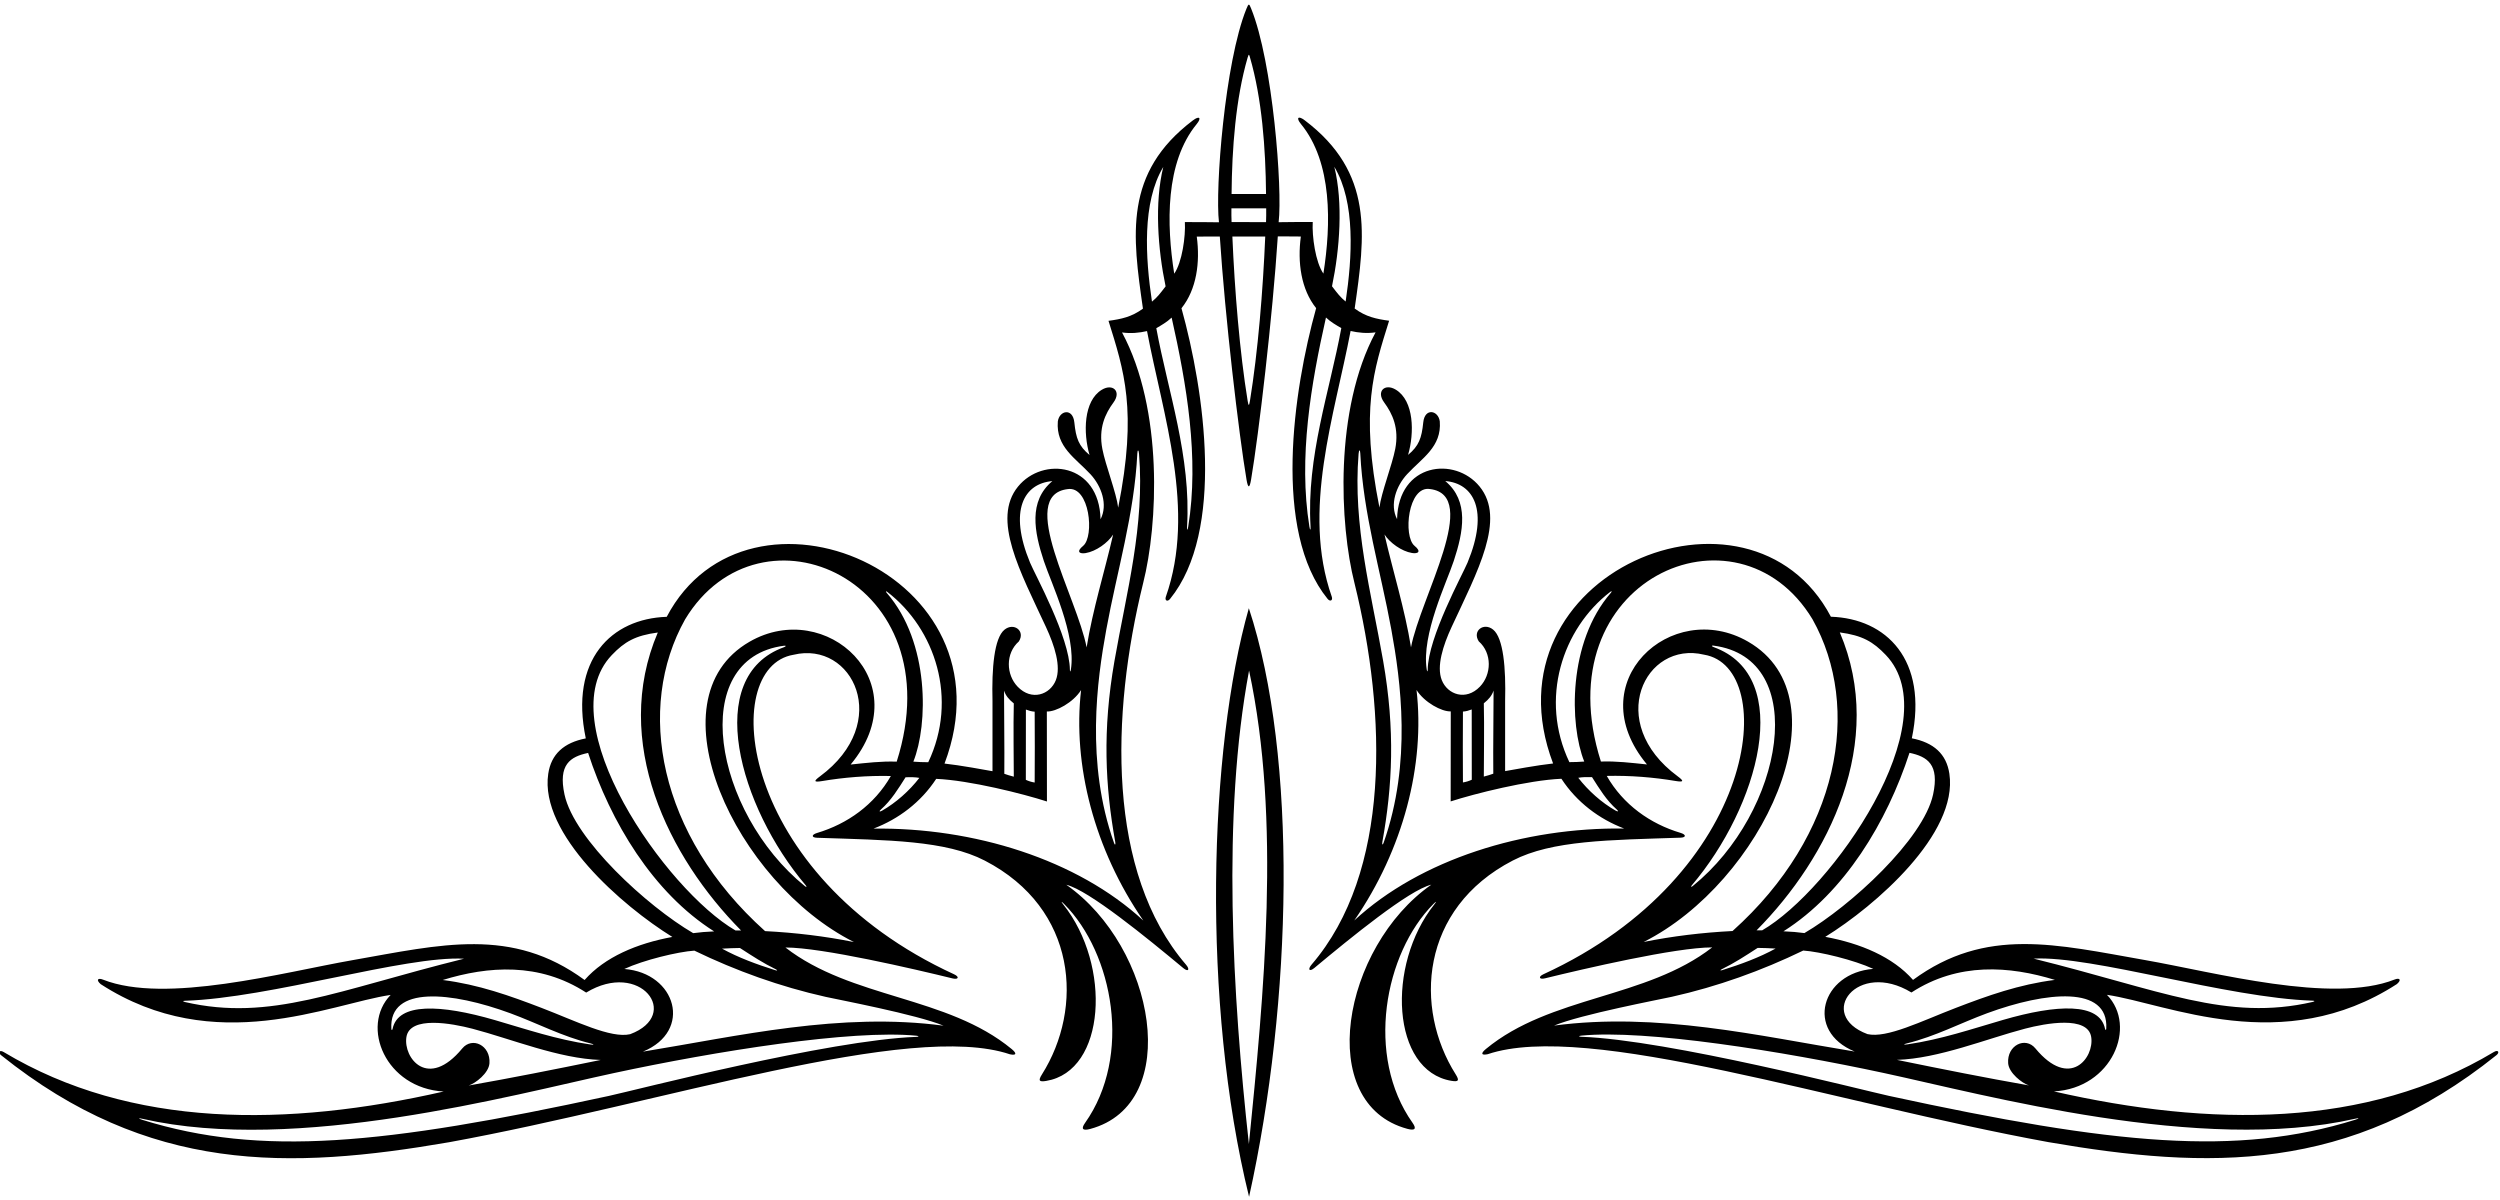 <?xml version="1.0" encoding="UTF-8"?>
<svg xmlns="http://www.w3.org/2000/svg" xmlns:xlink="http://www.w3.org/1999/xlink" width="523pt" height="251pt" viewBox="0 0 523 251" version="1.1">
<g id="surface1">
<path style=" stroke:none;fill-rule:nonzero;fill:rgb(0%,0%,0%);fill-opacity:1;" d="M 261.305 250.371 C 270.371 209.453 271.52 158.348 261.258 127.238 C 252.891 156.668 251.336 209.859 261.305 250.371 Z M 261.27 239.34 C 257.855 208.238 255.59 170.777 261.305 140.281 C 268.027 171.609 264.379 208.227 261.27 239.34 "/>
<path style=" stroke:none;fill-rule:nonzero;fill:rgb(0%,0%,0%);fill-opacity:1;" d="M 521.719 220.078 C 495.02 236.094 462.328 235.77 429.68 228.324 C 441.832 227.66 447.18 214.723 440.773 208.117 C 453.496 209.992 477.527 221.332 501.43 205.867 C 502.473 204.961 502.012 204.496 500.945 204.918 C 487.895 210.082 463.348 203.406 448.742 200.844 C 430.203 197.59 415.465 193.793 400.203 204.996 C 395.973 200.188 389.238 197.352 381.848 195.988 C 392.297 189.531 409.676 174.43 407.809 161.867 C 407.199 157.734 404.531 155.344 399.953 154.453 C 403.402 138.004 394.594 129.391 383.023 129.02 C 366.02 96.73 309.859 119.949 324.906 159.719 C 321.805 160.043 316.055 161.102 314.871 161.316 C 314.871 156.383 314.871 151.723 314.871 146.594 C 315.047 139.762 314.512 133.473 312.367 131.719 C 310.414 130.125 307.949 131.977 309.355 134.164 C 312.195 136.684 312.031 141.125 309.598 143.648 C 306.672 146.684 302.82 145.305 301.621 142.281 C 300.484 139.402 301.879 135.047 303.676 131.168 C 309.07 119.543 315.102 108.602 309.527 101.773 C 304.355 95.43 292.547 96.816 292.266 108.609 C 290.688 105.57 292.062 101.691 294.371 99.195 C 297.484 95.832 301.625 93.488 301.203 88.148 C 300.887 85.82 298.062 85.258 297.746 88.359 C 297.41 91.676 296.832 93.285 294.57 95.164 C 295.914 90.547 295.832 83.852 292.008 81.523 C 289.711 80.125 287.859 81.863 289.551 84.164 C 291.309 86.559 292.719 89.551 291.887 93.902 C 291.242 97.273 288.934 103.141 288.578 106.18 C 284.512 85.762 287.383 77.426 290.602 67.098 C 287.93 66.734 285.762 66.285 283.395 64.547 C 285.605 49.199 287.445 36.129 272.934 25.156 C 271.617 24.156 271.059 24.602 272.152 25.934 C 278.758 33.984 278.48 46.918 276.855 57.238 C 275.195 54.859 274.453 49.43 274.625 46.441 C 272.559 46.441 269.738 46.441 267.492 46.484 C 268.32 39.566 266.273 12.922 261.734 1.781 C 261.312 0.746 261.238 0.629 260.746 1.852 C 256.223 13.02 254.18 39.598 255.008 46.504 C 252.762 46.461 249.941 46.461 247.875 46.461 C 248.047 49.449 247.305 54.879 245.645 57.258 C 244.02 46.938 243.742 34.004 250.348 25.953 C 251.441 24.621 250.883 24.176 249.566 25.176 C 235.055 36.148 236.895 49.219 239.105 64.566 C 236.738 66.309 234.57 66.754 231.898 67.117 C 235.117 77.445 237.988 85.781 233.922 106.199 C 233.566 103.16 231.258 97.293 230.613 93.922 C 229.781 89.57 231.191 86.578 232.949 84.184 C 234.641 81.883 232.789 80.145 230.492 81.543 C 226.668 83.871 226.586 90.566 227.93 95.184 C 225.668 93.305 225.09 91.695 224.754 88.379 C 224.438 85.277 221.613 85.84 221.297 88.172 C 220.875 93.508 225.016 95.852 228.129 99.215 C 230.438 101.711 231.812 105.59 230.234 108.629 C 229.953 96.836 218.145 95.449 212.973 101.789 C 207.398 108.621 213.43 119.562 218.824 131.188 C 220.621 135.066 222.016 139.422 220.879 142.301 C 219.68 145.324 215.828 146.703 212.902 143.668 C 210.469 141.145 210.305 136.699 213.145 134.184 C 214.551 131.996 212.086 130.145 210.133 131.738 C 207.988 133.492 207.453 139.777 207.629 146.613 C 207.629 151.742 207.629 156.402 207.629 161.336 C 206.445 161.121 200.695 160.062 197.594 159.738 C 212.641 119.969 156.48 96.75 139.477 129.039 C 127.906 129.41 119.098 138.023 122.547 154.473 C 117.969 155.363 115.301 157.754 114.691 161.887 C 112.824 174.453 130.203 189.551 140.652 196.008 C 133.262 197.371 126.527 200.207 122.297 205.016 C 107.039 193.812 92.297 197.609 73.758 200.863 C 59.152 203.426 34.605 210.102 21.555 204.941 C 20.488 204.52 20.027 204.98 21.07 205.887 C 44.973 221.352 69.004 210.012 81.727 208.137 C 75.32 214.742 80.668 227.68 92.82 228.344 C 60.172 235.789 27.48 236.113 0.781 220.094 C -0.129 219.547 -0.473 220.184 0.23 220.75 C 31.094 245.508 60.48 244.73 93.984 238.949 C 138.664 230.801 190.367 213.523 211.273 220.559 C 212.621 220.844 212.781 220.402 211.652 219.469 C 198.129 208.301 178.188 208.977 164.309 198.215 C 171.973 198.215 191.238 202.715 199.27 204.684 C 200.512 204.992 200.75 204.355 199.617 203.832 C 154.32 183.012 150.238 139.578 166.004 136.977 C 178.402 133.98 186.777 151.16 171.539 162.414 C 170.18 163.418 170.234 163.691 171.988 163.398 C 176.543 162.633 181.422 162.23 186.367 162.34 C 182.926 168.363 177.27 172.367 170.914 174.262 C 169.762 174.605 169.703 175.219 170.93 175.262 C 185.871 175.762 197.832 175.797 206.027 180.043 C 225.457 190.109 226.711 210.93 217.973 224.77 C 217.109 226.137 217.445 226.363 218.867 226.129 C 231.367 224.062 232.555 201.941 222.449 189.234 C 221.891 188.531 221.996 188.492 222.617 189.117 C 232.91 199.465 236.895 220.949 226.992 234.918 C 226.125 236.145 226.461 236.609 228.074 236.176 C 247.547 230.938 241.734 198.156 223.066 185.094 C 227.734 186.207 239.984 196.23 247.543 202.523 C 248.621 203.418 248.957 202.793 248.125 201.824 C 231.527 182.523 232.352 149.531 239.148 121.977 C 242.23 109.82 243.418 85.727 234.73 69.547 C 236.605 69.816 238.336 69.629 239.957 69.262 C 243.293 86.883 250.238 106.809 243.898 124.836 C 243.621 125.621 244.211 125.969 244.762 125.312 C 256.281 111.16 251.973 81.77 247.164 64.484 C 250.324 60.555 251.094 54.887 250.363 49.5 C 252.281 49.508 253.898 49.449 255.184 49.477 C 256.27 66.238 259.168 90.859 260.77 100.328 C 261.086 102.211 261.414 102.199 261.73 100.309 C 263.332 90.84 266.23 66.219 267.316 49.457 C 268.602 49.43 270.219 49.488 272.137 49.48 C 271.406 54.867 272.176 60.535 275.336 64.465 C 270.527 81.746 266.219 111.141 277.738 125.293 C 278.289 125.949 278.879 125.602 278.602 124.816 C 272.262 106.789 279.207 86.863 282.543 69.242 C 284.164 69.609 285.895 69.797 287.77 69.527 C 279.082 85.707 280.27 109.801 283.352 121.957 C 290.148 149.516 290.973 182.504 274.375 201.805 C 273.543 202.773 273.879 203.398 274.957 202.504 C 282.516 196.211 294.766 186.188 299.434 185.074 C 280.766 198.137 274.953 230.918 294.426 236.156 C 296.039 236.59 296.375 236.125 295.508 234.898 C 285.605 220.93 289.59 199.445 299.883 189.098 C 300.504 188.473 300.609 188.512 300.051 189.215 C 289.945 201.922 291.133 224.043 303.633 226.109 C 305.055 226.344 305.391 226.117 304.527 224.75 C 295.789 210.91 297.043 190.09 316.473 180.023 C 324.668 175.777 336.629 175.742 351.57 175.242 C 352.797 175.199 352.738 174.586 351.586 174.242 C 345.23 172.348 339.574 168.348 336.133 162.32 C 341.078 162.211 345.957 162.613 350.512 163.379 C 352.266 163.672 352.32 163.398 350.961 162.395 C 335.723 151.141 344.098 133.961 356.496 136.961 C 372.262 139.562 368.18 182.992 322.883 203.812 C 321.75 204.336 321.988 204.973 323.23 204.664 C 331.262 202.695 350.527 198.195 358.191 198.195 C 344.312 208.957 324.371 208.281 310.848 219.449 C 309.719 220.383 309.879 220.824 311.227 220.539 C 332.133 213.504 383.84 230.781 428.516 238.93 C 462.02 244.711 491.406 245.488 522.27 220.73 C 522.973 220.164 522.629 219.531 521.719 220.078 Z M 223.348 102.324 C 227.973 101.582 228.996 112.227 226.582 114.203 C 225.055 115.453 225.891 115.91 227.109 115.707 C 229.289 115.348 231.758 113.562 232.867 111.828 C 231.047 119.727 228.617 127.422 227.32 135.438 C 225.332 124.965 212.641 103.633 223.348 102.324 Z M 215.492 117.723 C 210.934 106.723 214.262 101.125 220.152 100.648 C 215.102 104.859 216.367 111.297 218.371 117.359 C 219.879 121.922 225.172 132.805 224.031 140.07 C 223.957 140.555 223.824 140.605 223.82 140.117 C 223.766 133.34 216.496 120.148 215.492 117.723 Z M 214.617 148.438 C 215.207 148.656 215.766 148.84 216.453 148.883 C 216.488 153.703 216.488 158.898 216.453 163.707 C 215.75 163.59 215.199 163.414 214.605 163.141 C 214.617 158.289 214.633 153.43 214.617 148.438 Z M 212.086 147.152 C 211.965 151.492 212.086 160.121 212.086 162.48 C 211.23 162.262 210.688 162.086 210.102 161.875 C 210.16 155.793 210.043 150.359 210.043 144.484 C 210.414 145.551 211.02 146.293 212.086 147.152 Z M 185.633 123.836 C 195.676 131.562 200.48 146.227 194.191 159.457 C 193.098 159.457 192.086 159.414 191.074 159.336 C 194.172 151.637 194.531 134.371 185.5 124.031 C 185.23 123.723 185.316 123.59 185.633 123.836 Z M 127.992 137.039 C 130.664 134.238 132.922 132.945 137.613 132.32 C 127.852 155.223 139.879 179.367 155.027 194.648 C 154.625 194.648 154.219 194.648 153.855 194.648 C 139.324 186.227 114.613 151.051 127.992 137.039 Z M 162.289 202.773 C 162.727 202.988 162.66 203.117 162.195 202.969 C 158.277 201.738 154.48 200.34 151.047 198.457 C 152.441 198.371 153.508 198.344 154.797 198.32 C 157.477 200.059 159.637 201.465 162.289 202.773 Z M 118.094 166.215 C 116.742 159.941 119.285 158.301 123.035 157.512 C 127.727 171.941 136.598 186.75 149.395 194.848 C 147.758 194.91 146.422 195.031 145.016 195.215 C 135.383 189.586 120.121 175.605 118.094 166.215 Z M 122.629 207.648 C 133.941 200.766 142.672 212.305 131.824 216.355 C 127.789 217.281 120.531 213.633 113.332 210.867 C 106.734 208.332 100.094 205.953 92.617 205.016 C 102.102 202.102 112.812 201.277 122.629 207.648 Z M 38.688 209.625 C 38.184 209.48 38.184 209.379 38.746 209.359 C 56.613 208.77 84.781 199.906 97.074 200.562 C 70.434 207.164 56.613 213.75 38.688 209.625 Z M 82.133 215.219 C 82.055 215.586 81.891 215.582 81.871 215.199 C 81.348 206.102 94.473 207.449 106.797 211.988 C 112.453 214.074 117.613 216.828 123.555 218.285 C 124.402 218.496 124.336 218.625 123.445 218.496 C 116.434 217.469 110.094 215.312 103.512 213.398 C 92.172 210.098 83.277 209.723 82.133 215.219 Z M 85.02 216.957 C 85.727 212.453 94.566 214.094 98.836 215.211 C 106.898 217.324 116.996 221.488 125.668 221.742 C 115.715 223.781 107.238 225.469 98.047 227.09 C 99.477 226.641 102.254 224.488 102.395 222.438 C 102.656 218.676 98.781 216.82 96.703 219.336 C 89.523 228.031 84.336 221.324 85.02 216.957 Z M 191.68 216.914 C 173.469 217.555 132.84 228.082 127.34 229.273 C 80.094 239.527 54.57 241.969 29.848 234.293 C 28.859 233.988 28.848 233.84 29.848 234.066 C 62.055 241.41 107.098 229.07 128.383 224.496 C 149.727 219.906 178.176 215.359 191.688 216.668 C 192.297 216.73 192.285 216.895 191.68 216.914 Z M 172.762 208.551 C 175.184 209.094 191.785 212.238 197.391 214.574 C 175.805 211.699 154.586 216.723 134.496 220.004 C 145.008 215.684 141.453 203.543 130.609 202.711 C 134.617 200.844 141.812 199.102 145.262 198.875 C 153.969 203.094 163.18 206.402 172.762 208.551 Z M 164.016 135.391 C 146.938 141.539 154.641 168.824 168.562 185.211 C 168.84 185.539 168.723 185.656 168.387 185.387 C 149.273 169.906 143.633 137.719 164.047 135.082 C 164.484 135.023 164.461 135.23 164.016 135.391 Z M 177.953 159.941 C 192.258 142.781 172.832 125.02 156.812 134.246 C 135.852 146.312 153.918 184.633 178.641 197.078 C 172.605 195.863 166.41 195.113 160.051 194.789 C 137.637 174.711 132.953 148.074 143.324 129.57 C 159.031 103.543 199.684 121.316 187.59 159.336 C 184.324 159.219 181.34 159.594 177.953 159.941 Z M 184.277 169.359 C 186.441 167.453 187.934 164.98 189.449 162.598 C 190.551 162.57 191.477 162.574 192.328 162.734 C 190.246 165.434 187.441 167.93 184.523 169.594 C 183.984 169.902 183.844 169.742 184.277 169.359 Z M 239.188 192.586 C 225.332 179.773 203.648 173.074 182.73 173.348 C 187.953 171.363 192.652 167.84 195.852 162.938 C 202.855 163.234 214.059 166.07 219.02 167.672 C 219.02 161.328 219.02 155.188 219 148.844 C 220.887 148.926 224.52 146.969 226.164 144.359 C 224.355 159.98 228.93 177.734 239.188 192.586 Z M 238.285 94.965 C 239.504 110.016 235.656 123.898 233.145 138.277 C 230.602 152.82 231.207 164.441 233.312 176.16 C 233.414 176.746 233.242 176.879 233.059 176.359 C 227.098 159.523 229.492 142.348 231.438 131.695 C 233.691 119.367 237.305 107.629 237.93 94.84 C 237.969 93.984 238.215 94.07 238.285 94.965 Z M 240.992 63.102 C 239.613 53.906 238.898 42.344 243.359 34.922 C 241.496 42.453 242.223 52.172 243.844 59.906 C 242.711 61.395 242.105 62.191 240.992 63.102 Z M 248.574 110.195 C 248.445 111 248.285 110.996 248.332 110.203 C 249.203 95.48 244.332 81.898 241.898 68.656 C 242.953 68.047 244.129 67.371 245.109 66.441 C 248.215 80.254 250.914 95.758 248.574 110.195 Z M 261.004 12.051 C 261.277 11.094 261.34 11.488 261.477 11.949 C 263.996 20.566 264.773 31.031 264.855 40.59 C 263.855 40.59 258.645 40.59 257.645 40.59 C 257.727 31.059 258.5 20.652 261.004 12.051 Z M 261.492 83.844 C 261.309 84.965 261.195 85 261.012 83.887 C 259.344 73.637 258.289 60.77 257.812 49.48 C 258.945 49.48 263.555 49.48 264.688 49.48 C 264.215 60.762 263.16 73.598 261.492 83.844 Z M 264.855 46.465 C 263.836 46.465 258.664 46.461 257.645 46.461 C 257.59 45.406 257.617 44.805 257.613 43.59 C 258.785 43.609 263.715 43.609 264.887 43.59 C 264.883 44.809 264.91 45.41 264.855 46.465 Z M 274.168 110.184 C 274.215 110.977 274.055 110.98 273.926 110.176 C 271.586 95.738 274.285 80.234 277.391 66.422 C 278.371 67.352 279.547 68.027 280.602 68.637 C 278.168 81.879 273.297 95.465 274.168 110.184 Z M 281.508 63.082 C 280.395 62.172 279.789 61.379 278.656 59.887 C 280.277 52.152 281.004 42.434 279.141 34.898 C 283.602 42.324 282.887 53.887 281.508 63.082 Z M 425.797 219.316 C 423.719 216.801 419.844 218.656 420.105 222.418 C 420.246 224.469 423.023 226.621 424.453 227.07 C 415.262 225.449 406.789 223.762 396.832 221.723 C 405.504 221.469 415.602 217.305 423.664 215.191 C 427.934 214.074 436.773 212.434 437.48 216.938 C 438.164 221.301 432.977 228.012 425.797 219.316 Z M 440.629 215.18 C 440.609 215.562 440.445 215.566 440.367 215.199 C 439.223 209.703 430.328 210.078 418.988 213.379 C 412.406 215.293 406.066 217.453 399.055 218.477 C 398.164 218.605 398.098 218.477 398.945 218.27 C 404.887 216.809 410.047 214.055 415.703 211.969 C 428.027 207.43 441.152 206.086 440.629 215.18 Z M 483.754 209.34 C 484.312 209.359 484.316 209.461 483.812 209.605 C 465.887 213.73 452.066 207.145 425.426 200.543 C 437.723 199.891 465.887 208.754 483.754 209.34 Z M 399.871 207.629 C 409.688 201.258 420.398 202.082 429.883 204.996 C 422.406 205.934 415.766 208.312 409.168 210.848 C 401.969 213.613 394.715 217.262 390.676 216.336 C 379.828 212.285 388.559 200.746 399.871 207.629 Z M 404.406 166.195 C 402.379 175.586 387.117 189.566 377.484 195.199 C 376.078 195.012 374.742 194.891 373.105 194.828 C 385.902 186.73 394.773 171.922 399.465 157.492 C 403.215 158.281 405.758 159.922 404.406 166.195 Z M 394.508 137.02 C 407.887 151.031 383.176 186.207 368.645 194.629 C 368.281 194.629 367.875 194.629 367.473 194.629 C 382.621 179.348 394.648 155.203 384.887 132.301 C 389.578 132.926 391.84 134.223 394.508 137.02 Z M 371.453 198.438 C 368.02 200.32 364.223 201.719 360.305 202.949 C 359.84 203.098 359.773 202.969 360.211 202.754 C 362.863 201.445 365.023 200.039 367.703 198.301 C 368.992 198.324 370.059 198.352 371.453 198.438 Z M 336.867 123.816 C 337.184 123.57 337.27 123.703 337 124.012 C 327.969 134.355 328.328 151.617 331.426 159.316 C 330.414 159.395 329.402 159.438 328.309 159.438 C 322.02 146.211 326.824 131.543 336.867 123.816 Z M 310.414 147.133 C 311.48 146.273 312.086 145.531 312.457 144.469 C 312.457 150.34 312.34 155.773 312.398 161.855 C 311.812 162.066 311.27 162.242 310.414 162.461 C 310.414 160.102 310.535 151.473 310.414 147.133 Z M 306.047 148.863 C 306.734 148.82 307.293 148.637 307.883 148.418 C 307.867 153.41 307.883 158.273 307.895 163.121 C 307.301 163.395 306.75 163.57 306.047 163.688 C 306.012 158.879 306.012 153.68 306.047 148.863 Z M 307.008 117.703 C 306.004 120.133 298.734 133.32 298.68 140.098 C 298.676 140.586 298.543 140.535 298.469 140.051 C 297.328 132.785 302.621 121.902 304.129 117.34 C 306.133 111.277 307.398 104.84 302.348 100.633 C 308.238 101.105 311.566 106.703 307.008 117.703 Z M 295.391 115.688 C 296.609 115.891 297.445 115.434 295.918 114.184 C 293.504 112.207 294.527 101.562 299.152 102.309 C 309.859 103.613 297.168 124.945 295.18 135.422 C 293.883 127.402 291.453 119.707 289.633 111.809 C 290.742 113.543 293.211 115.328 295.391 115.688 Z M 284.215 94.945 C 284.289 94.051 284.531 93.969 284.57 94.82 C 285.195 107.605 288.809 119.348 291.062 131.676 C 293.008 142.328 295.402 159.504 289.441 176.34 C 289.258 176.859 289.086 176.727 289.188 176.141 C 291.293 164.422 291.898 152.801 289.355 138.258 C 286.844 123.879 282.996 109.996 284.215 94.945 Z M 283.312 192.566 C 293.57 177.719 298.145 159.961 296.336 144.34 C 297.98 146.949 301.613 148.906 303.5 148.824 C 303.48 155.168 303.48 161.309 303.48 167.656 C 308.441 166.051 319.645 163.215 326.648 162.918 C 329.848 167.82 334.547 171.344 339.77 173.328 C 318.852 173.055 297.168 179.754 283.312 192.566 Z M 338.223 169.344 C 338.656 169.723 338.516 169.883 337.977 169.574 C 335.059 167.91 332.254 165.414 330.172 162.715 C 331.023 162.555 331.949 162.551 333.051 162.578 C 334.566 164.961 336.059 167.434 338.223 169.344 Z M 353.938 185.191 C 367.859 168.805 375.562 141.52 358.484 135.371 C 358.039 135.211 358.016 135.008 358.453 135.062 C 378.867 137.699 373.227 169.891 354.113 185.367 C 353.777 185.637 353.66 185.523 353.938 185.191 Z M 343.859 197.059 C 368.582 184.613 386.648 146.297 365.688 134.227 C 349.668 125 330.242 142.766 344.547 159.922 C 341.16 159.578 338.176 159.199 334.91 159.316 C 322.816 121.301 363.469 103.523 379.176 129.551 C 389.547 148.055 384.863 174.691 362.449 194.77 C 356.09 195.094 349.895 195.844 343.859 197.059 Z M 349.738 208.531 C 359.32 206.387 368.531 203.074 377.238 198.855 C 380.688 199.086 387.883 200.828 391.891 202.691 C 381.047 203.523 377.492 215.664 388.004 219.984 C 367.914 216.703 346.695 211.68 325.109 214.555 C 330.715 212.219 347.316 209.074 349.738 208.531 Z M 492.652 234.273 C 467.93 241.949 442.406 239.508 395.16 229.254 C 389.66 228.062 349.031 217.535 330.82 216.895 C 330.215 216.875 330.203 216.711 330.812 216.652 C 344.324 215.34 372.773 219.887 394.117 224.477 C 415.402 229.051 460.445 241.391 492.652 234.047 C 493.648 233.82 493.641 233.969 492.652 234.273 "/>
</g>
</svg>
